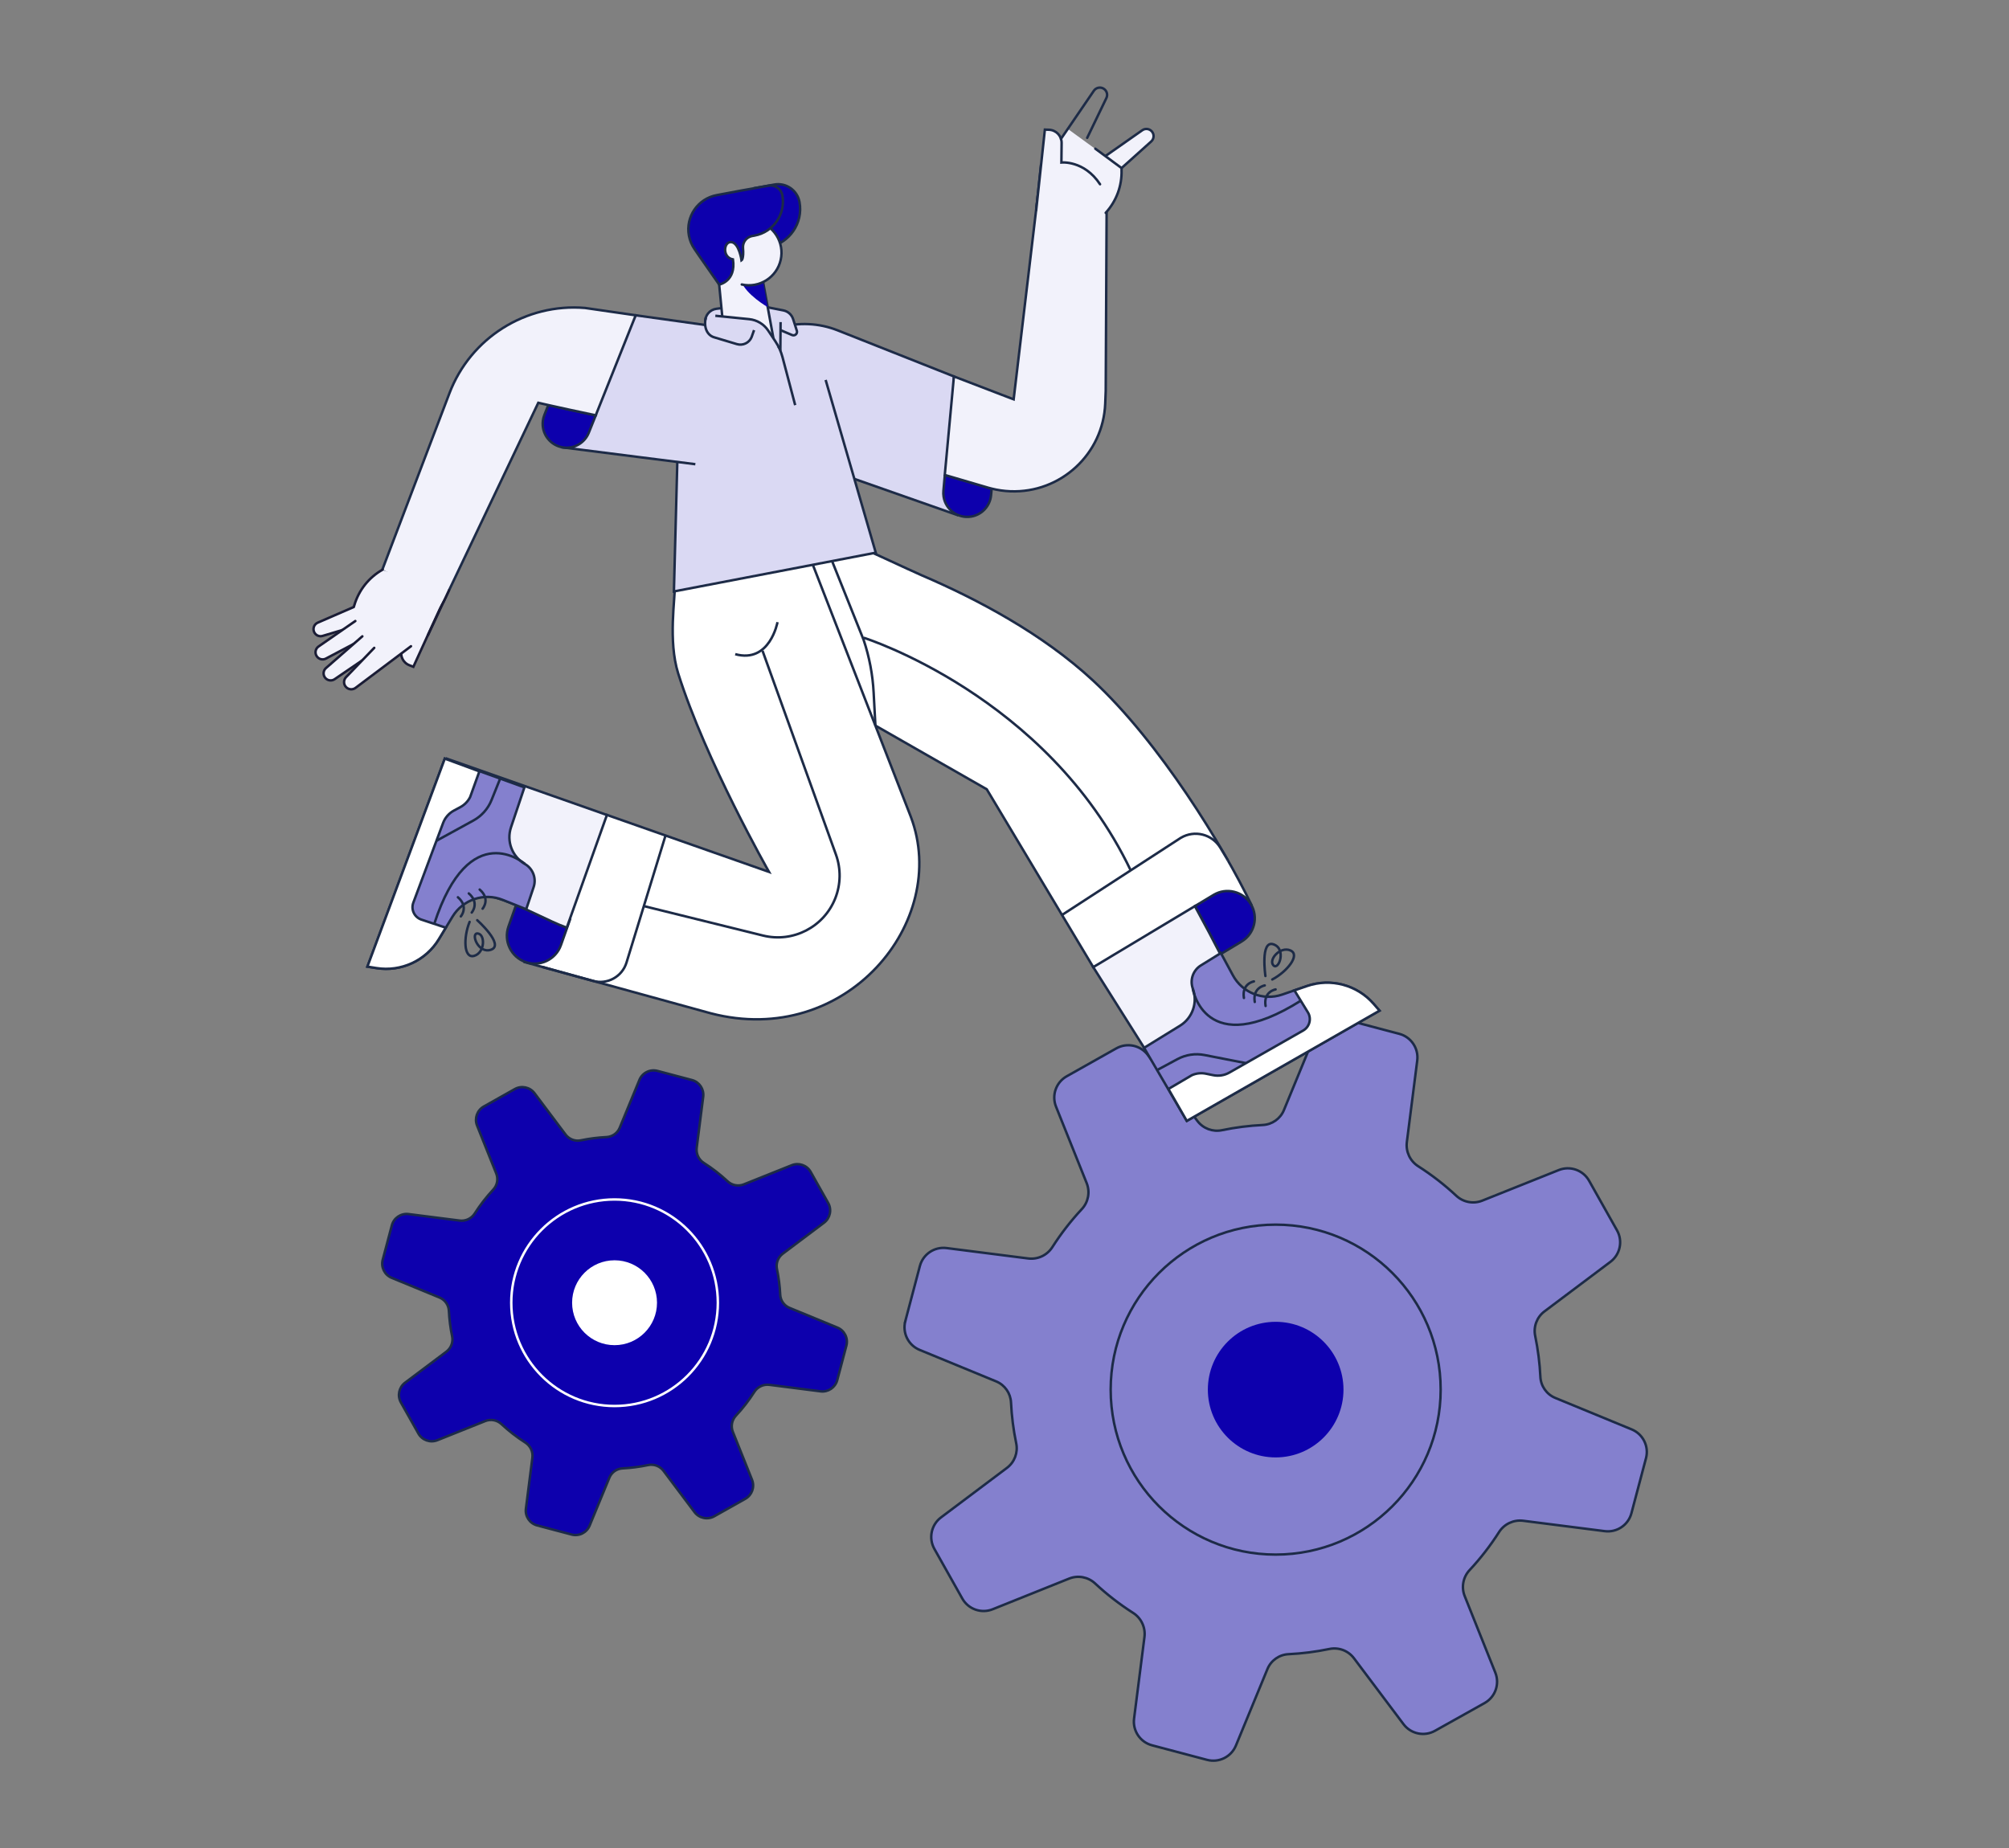 <?xml version="1.0" encoding="UTF-8"?>
<svg id="uuid-baa3a0b3-ef69-4e49-ab4e-add0edbe3b86" data-name="Ebene 1" xmlns="http://www.w3.org/2000/svg" viewBox="0 0 1140.535 1049.45">
  <rect x="0" y="0" width="1140.535" height="1049.45" fill="#808080" stroke="none"/>
  <defs>
    <style>
      .uuid-b60943f9-4a75-43d4-8ec9-b2a991078912, .uuid-f6a6052e-bee4-4ae9-8f93-4fa5db3eef8b {
        fill: #dad9f3;
      }

      .uuid-b60943f9-4a75-43d4-8ec9-b2a991078912, .uuid-addcef37-0b03-4bed-b05f-77b0b91b3cf4, .uuid-97f4f1af-ba2e-4026-a967-bdcd82b09d9e, .uuid-eb610e47-a817-4a0e-843d-d276ea32ec5b, .uuid-44df7499-7e92-4432-8a05-1bdb1242bb01, .uuid-6f094d2f-8bde-4ded-8168-8933c92a2453, .uuid-124ef87c-9679-4c63-96c2-96c3530cc599, .uuid-641d0ee4-5e17-4b61-98c6-08b050a7791a, .uuid-80f96521-be0a-4516-8faa-4333d726bff8, .uuid-338077b5-f51c-4428-a953-5e2255f8680c, .uuid-782d701f-6c34-40da-b4b2-5c40003d0613 {
        stroke-miterlimit: 10;
        stroke-width: 1.4px;
      }

      .uuid-b60943f9-4a75-43d4-8ec9-b2a991078912, .uuid-addcef37-0b03-4bed-b05f-77b0b91b3cf4, .uuid-97f4f1af-ba2e-4026-a967-bdcd82b09d9e, .uuid-eb610e47-a817-4a0e-843d-d276ea32ec5b, .uuid-44df7499-7e92-4432-8a05-1bdb1242bb01, .uuid-124ef87c-9679-4c63-96c2-96c3530cc599, .uuid-641d0ee4-5e17-4b61-98c6-08b050a7791a, .uuid-782d701f-6c34-40da-b4b2-5c40003d0613 {
        stroke: #1d2b47;
      }

      .uuid-addcef37-0b03-4bed-b05f-77b0b91b3cf4, .uuid-44df7499-7e92-4432-8a05-1bdb1242bb01, .uuid-6f094d2f-8bde-4ded-8168-8933c92a2453, .uuid-b398928e-16ea-4894-aaac-9fa4ddc34baa {
        fill: #f2f2fb;
      }

      .uuid-253a2e8e-d954-46f3-9afe-ccbc35ce3145, .uuid-782d701f-6c34-40da-b4b2-5c40003d0613 {
        fill: #0d00ad;
      }

      .uuid-97f4f1af-ba2e-4026-a967-bdcd82b09d9e, .uuid-f9d6fb4e-affc-4fd8-bd49-96ce89eb4873 {
        fill: #fff;
      }

      .uuid-eb610e47-a817-4a0e-843d-d276ea32ec5b {
        fill: #8480ce;
      }

      .uuid-44df7499-7e92-4432-8a05-1bdb1242bb01, .uuid-6f094d2f-8bde-4ded-8168-8933c92a2453, .uuid-641d0ee4-5e17-4b61-98c6-08b050a7791a, .uuid-338077b5-f51c-4428-a953-5e2255f8680c {
        stroke-linecap: round;
      }

      .uuid-6f094d2f-8bde-4ded-8168-8933c92a2453, .uuid-338077b5-f51c-4428-a953-5e2255f8680c {
        stroke: #1a1c35;
      }

      .uuid-124ef87c-9679-4c63-96c2-96c3530cc599, .uuid-641d0ee4-5e17-4b61-98c6-08b050a7791a, .uuid-80f96521-be0a-4516-8faa-4333d726bff8, .uuid-338077b5-f51c-4428-a953-5e2255f8680c {
        fill: none;
      }

      .uuid-80f96521-be0a-4516-8faa-4333d726bff8 {
        stroke: #fff;
      }
    </style>
  </defs>
  <path class="uuid-eb610e47-a817-4a0e-843d-d276ea32ec5b" d="M513.961,750.1l8.26-31.24c1.779-6.722,8.262-11.088,15.16-10.21l46.32,5.9c5.456.696,10.821-1.831,13.76-6.48,4.901-7.678,10.494-14.892,16.71-21.55,3.688-3.961,4.762-9.692,2.76-14.72l-17.42-43.46c-2.577-6.455.022-13.821,6.08-17.23l28.16-15.85c6.063-3.405,13.711-1.798,17.89,3.76l28.14,37.46c3.259,4.309,8.714,6.347,14,5.23,7.612-1.58,15.335-2.563,23.1-2.94,5.296-.247,9.971-3.532,12-8.43l17.9-43.46c2.639-6.428,9.63-9.909,16.35-8.14l31.25,8.27c6.717,1.779,11.078,8.257,10.2,15.15l-5.9,46.33c-.672,5.441,1.851,10.782,6.48,13.72,7.676,4.9,14.889,10.49,21.55,16.7,3.952,3.724,9.701,4.827,14.75,2.83l43.46-17.38c6.453-2.583,13.821.013,17.23,6.07l15.85,28.17c3.408,6.06,1.8,13.707-3.76,17.88l-37.46,28.15c-4.313,3.255-6.349,8.715-5.22,14,1.572,7.613,2.552,15.336,2.93,23.1.245,5.296,3.531,9.973,8.43,12l43.46,17.9c6.386,2.659,9.834,9.619,8.08,16.31l-8.27,31.24c-1.771,6.724-8.253,11.092-15.15,10.21l-46.33-5.9c-5.442-.679-10.788,1.845-13.72,6.48-4.897,7.678-10.487,14.891-16.7,21.55-3.691,3.959-4.77,9.69-2.77,14.72l17.4,43.5c2.578,6.458-.021,13.828-6.08,17.24l-28.17,15.76c-6.058,3.406-13.701,1.803-17.88-3.75l-28.15-37.46c-3.253-4.317-8.713-6.357-14-5.23-7.612,1.58-15.335,2.563-23.1,2.94-5.296.245-9.973,3.531-12,8.43l-17.9,43.45c-2.65,6.427-9.647,9.902-16.37,8.13l-31.24-8.27c-6.72-1.783-11.084-8.263-10.21-15.16l5.9-46.32c.684-5.443-1.841-10.791-6.48-13.72-7.677-4.903-14.89-10.496-21.55-16.71-3.959-3.684-9.685-4.758-14.71-2.76l-43.44,17.43c-6.455,2.582-13.824-.019-17.23-6.08l-15.85-28.18c-3.406-6.058-1.803-13.701,3.75-17.88l37.46-28.15c4.311-3.257,6.349-8.714,5.23-14-1.58-7.608-2.563-15.328-2.94-23.09-.243-5.294-3.525-9.97-8.42-12l-43.46-17.89c-6.43-2.647-9.903-9.649-8.12-16.37h0Z"/>
  <circle class="uuid-124ef87c-9679-4c63-96c2-96c3530cc599" cx="724.211" cy="789.02" r="93.67"/>
  <circle class="uuid-253a2e8e-d954-46f3-9afe-ccbc35ce3145" cx="724.211" cy="789.02" r="38.5"/>
  <path class="uuid-782d701f-6c34-40da-b4b2-5c40003d0613" d="M217.261,715.32l5.2-19.58c1.109-4.207,5.164-6.94,9.48-6.39l29,3.69c3.403.427,6.746-1.151,8.58-4.05,3.07-4.808,6.571-9.326,10.46-13.5,2.317-2.473,2.992-6.065,1.73-9.21l-10.88-27.21c-1.611-4.043.017-8.655,3.81-10.79l17.63-9.92c3.8-2.12,8.582-1.103,11.19,2.38l17.62,23.46c2.036,2.694,5.446,3.968,8.75,3.27,4.765-.986,9.6-1.601,14.46-1.84,3.318-.154,6.248-2.211,7.52-5.28l11.2-27.2c1.656-4.028,6.04-6.205,10.25-5.09l19.56,5.18c4.207,1.109,6.94,5.164,6.39,9.48l-3.69,29c-.428,3.406,1.15,6.753,4.05,8.59,4.808,3.055,9.323,6.546,13.49,10.43,2.477,2.316,6.069,2.994,9.22,1.74l27.18-10.87c4.04-1.615,8.652.015,10.78,3.81l9.93,17.63c2.13,3.797,1.121,8.585-2.36,11.2l-23.45,17.62c-2.694,2.036-3.968,5.446-3.27,8.75.986,4.765,1.601,9.6,1.84,14.46.149,3.32,2.208,6.252,5.28,7.52l27.2,11.2c4.028,1.656,6.205,6.04,5.09,10.25l-5.18,19.56c-1.113,4.208-5.172,6.941-9.49,6.39l-29-3.69c-3.396-.438-6.74,1.119-8.59,4-3.067,4.81-6.568,9.329-10.46,13.5-2.313,2.475-2.987,6.064-1.73,9.21l10.89,27.21c1.607,4.043-.021,8.652-3.81,10.79l-17.63,9.92c-3.795,2.132-8.582,1.128-11.2-2.35l-17.62-23.46c-2.039-2.696-5.453-3.97-8.76-3.27-4.764,1.001-9.599,1.629-14.46,1.88-3.315.155-6.242,2.213-7.51,5.28l-11.21,27.2c-1.652,4.026-6.033,6.204-10.24,5.09l-19.56-5.18c-4.207-1.109-6.94-5.164-6.39-9.48l3.69-29c.426-3.408-1.156-6.756-4.06-8.59-4.805-3.066-9.32-6.564-13.49-10.45-2.473-2.316-6.062-2.994-9.21-1.74l-27.18,10.87c-4.043,1.611-8.655-.017-10.79-3.81l-9.92-17.63c-2.132-3.795-1.128-8.582,2.35-11.2l23.45-17.62c2.698-2.034,3.976-5.444,3.28-8.75-.986-4.765-1.601-9.6-1.84-14.46-.154-3.318-2.211-6.248-5.28-7.52l-27.2-11.2c-4.018-1.655-6.193-6.027-5.09-10.23h-0Z"/>
  <circle class="uuid-80f96521-be0a-4516-8faa-4333d726bff8" cx="348.891" cy="739.69" r="58.64"/>
  <circle class="uuid-f9d6fb4e-affc-4fd8-bd49-96ce89eb4873" cx="348.891" cy="739.69" r="24.1"/>
  <g>
    <path class="uuid-97f4f1af-ba2e-4026-a967-bdcd82b09d9e" d="M481.821,307.85c5.58,2.15,35.52,16.26,41.6,18.87,31.5,13.51,68.45,33.16,96.88,59.48,38.24,35.39,74.35,94.83,90,127.27l-89.65,35.67-60.46-101-126.23-72.19,23.71-72.34"/>
    <path class="uuid-782d701f-6c34-40da-b4b2-5c40003d0613" d="M688.981,508.12c7.307-4.385,16.785-2.017,21.17,5.29,4.388,7.307,2.024,16.788-5.28,21.18l-12,7.22c-4-7.73-8.83-17-14.49-27.31l10.6-6.38Z"/>
    <path class="uuid-addcef37-0b03-4bed-b05f-77b0b91b3cf4" d="M673.791,618.63l-24.23-23.66-28.91-45.83,57.7-34.64c5.66,10.34,10.53,19.58,14.49,27.31,7.94,15.46,12.28,24.86,12.28,24.86l56.14,12.07-87.47,39.89Z"/>
    <path class="uuid-eb610e47-a817-4a0e-843d-d276ea32ec5b" d="M677.191,561.38c-1.809-4.943.109-10.477,4.59-13.24l11.32-7c2.47,4.54,4.69,8.65,6.63,12.27l.17.31c5.378,10.031,17.232,14.688,28,11l14.06-4.84c13.481-4.648,28.434-.653,37.8,10.1l3.37,3.88-109.37,62.58-24.25-41.48,20.41-12.58c7.105-4.384,10.143-13.162,7.27-21Z"/>
    <path class="uuid-97f4f1af-ba2e-4026-a967-bdcd82b09d9e" d="M734.861,562.34l7.15-2.46c13.481-4.648,28.434-.653,37.8,10.1l3.37,3.88-109.42,62.58-10.43-18.13,13.34-7.83c2.516-1.102,5.312-1.392,8-.83l4,.82c3.166.657,6.463.134,9.27-1.47l41.95-23.91c3.545-2.056,4.752-6.596,2.696-10.141-.041-.07-.083-.14-.126-.209l-7.6-12.4Z"/>
    <g>
      <path class="uuid-124ef87c-9679-4c63-96c2-96c3530cc599" d="M677.151,561.43s6.67,41.1,61.32,6.77"/>
      <g>
        <path class="uuid-641d0ee4-5e17-4b61-98c6-08b050a7791a" d="M724.171,561.79s-7.05,1.15-5.68,9.4"/>
        <path class="uuid-641d0ee4-5e17-4b61-98c6-08b050a7791a" d="M718.021,559.52s-7,1.15-5.68,9.4"/>
        <path class="uuid-641d0ee4-5e17-4b61-98c6-08b050a7791a" d="M711.871,557.24s-7,1.15-5.68,9.4"/>
        <path class="uuid-641d0ee4-5e17-4b61-98c6-08b050a7791a" d="M718.391,554.18s-3-20.55,4.55-18,3,15.09,0,11.95,3.8-11,9.65-8.47c5.85,2.53-2,12.1-10.31,16.49"/>
      </g>
      <path class="uuid-124ef87c-9679-4c63-96c2-96c3530cc599" d="M707.311,603.64l-23.48-4.59c-5.237-1.034-10.671-.214-15.37,2.32l-11.59,6.23"/>
    </g>
    <path class="uuid-97f4f1af-ba2e-4026-a967-bdcd82b09d9e" d="M697.171,488.64l-4.34-7.25c-4.63-7.765-14.679-10.307-22.444-5.677-.188.112-.373.228-.556.347l-66.93,43.46"/>
    <path class="uuid-124ef87c-9679-4c63-96c2-96c3530cc599" d="M490.341,362.11s104,32.75,151.58,132.1"/>
    <path class="uuid-b60943f9-4a75-43d4-8ec9-b2a991078912" d="M460.671,263.37l-28-74.53,9.6-2.8c10.988-3.201,22.731-2.649,33.37,1.57l65.91,26.13,1.59,78.58-82.47-28.95Z"/>
    <path class="uuid-782d701f-6c34-40da-b4b2-5c40003d0613" d="M536.391,269.68l24.6,7.22c.65.19,1.31.36,2,.53l-.35,3.73c-.564,6.169-5.235,11.172-11.35,12.16-7.403,1.203-14.379-3.823-15.582-11.226-.184-1.135-.224-2.289-.118-3.434l.8-8.98Z"/>
    <g>
      <path class="uuid-addcef37-0b03-4bed-b05f-77b0b91b3cf4" d="M541.551,213.74l26.35,10.11,7.56,2.89,13.86-116.8,38.95,4.37-.54,107.64-.28,7.18c-1.12,28.636-25.241,50.943-53.877,49.823-3.581-.14-7.137-.65-10.613-1.523-.66-.17-1.32-.34-2-.53l-24.6-7.22,5.19-55.94Z"/>
      <path class="uuid-44df7499-7e92-4432-8a05-1bdb1242bb01" d="M625.121,105.84l28.43-25.51c1.661-1.49,1.817-4.039.35-5.72-1.37-1.569-3.703-1.853-5.41-.66l-30.46,21.35,7.09,10.54Z"/>
    </g>
  </g>
  <path class="uuid-b398928e-16ea-4894-aaac-9fa4ddc34baa" d="M636.731,95.43l-30.36-22.12-15.38,20.21-2.71,25.68,39.44,1.64c6.058-6.614,9.289-15.335,9-24.3l.01-1.11Z"/>
  <path class="uuid-641d0ee4-5e17-4b61-98c6-08b050a7791a" d="M627.721,120.84c6.058-6.614,9.289-15.335,9-24.3v-1.11l-14.9-11"/>
  <path class="uuid-641d0ee4-5e17-4b61-98c6-08b050a7791a" d="M590.991,93.52l-2.71,25.68"/>
  <path class="uuid-b398928e-16ea-4894-aaac-9fa4ddc34baa" d="M602.251,119.74l.44-38.59c.047-4.013-3.101-7.337-7.11-7.51l-2.39-.09-4.91,45.61,13.97.58Z"/>
  <g>
    <path class="uuid-641d0ee4-5e17-4b61-98c6-08b050a7791a" d="M588.281,119.2l4.91-45.61,2.39.09c4.009.173,7.157,3.497,7.11,7.51l-.12,11.08s12.89-1.38,21.94,12.35"/>
    <path class="uuid-641d0ee4-5e17-4b61-98c6-08b050a7791a" d="M617.211,78.27l10.9-22.6c.968-2.002.177-4.412-1.79-5.45-1.863-.989-4.173-.41-5.35,1.34l-18.67,27.34"/>
    <path class="uuid-97f4f1af-ba2e-4026-a967-bdcd82b09d9e" d="M403.571,575.37c76.69,20,136-52.09,113.53-111.57l-57.15-147-76.87,15.62c.31,7.05-3.89,31.42,1.92,49.91,15.54,49.41,51.57,112.73,51.57,112.73l-92-32.35-46.5,83.63,105.5,29.03Z"/>
    <path class="uuid-782d701f-6c34-40da-b4b2-5c40003d0613" d="M318.461,536.61c-2.909,8.226-11.934,12.537-20.16,9.63-8.226-2.909-12.537-11.934-9.63-20.16l6.2-17.53c8.08,3.87,17.79,8.46,28.73,13.53l-5.14,14.53Z"/>
    <path class="uuid-addcef37-0b03-4bed-b05f-77b0b91b3cf4" d="M253.871,430.84l60.88,21.4,29.8,10.5-22.8,64c-10.48-3.69-25.24-12.44-39.88-16.95-16.75-5.16-15.72-2.72-15.72-2.72l-46.47,33.67,34.19-109.9Z"/>
    <path class="uuid-eb610e47-a817-4a0e-843d-d276ea32ec5b" d="M297.961,490.56c4.572,2.62,6.664,8.1,5,13.1l-4.23,12.61c-4.8-1.9-9.14-3.64-12.95-5.17l-.33-.13c-10.575-4.264-22.681-.228-28.58,9.53l-7.69,12.72c-7.377,12.203-21.421,18.71-35.5,16.45l-5.07-.81,43.91-118.12,45.19,16.32-7.61,22.68c-2.669,7.926.619,16.635,7.86,20.82Z"/>
    <path class="uuid-97f4f1af-ba2e-4026-a967-bdcd82b09d9e" d="M253.061,526.74l-3.92,6.47c-7.377,12.203-21.421,18.71-35.5,16.45l-5.07-.81,43.95-118.11,19.63,7.24-5.24,14.56c-1.226,2.453-3.183,4.465-5.6,5.76l-3.58,1.92c-2.852,1.521-5.05,4.032-6.18,7.06l-16.9,45.23c-1.438,3.843.511,8.125,4.354,9.563.081.03.163.059.246.087l13.81,4.58Z"/>
    <g>
      <path class="uuid-124ef87c-9679-4c63-96c2-96c3530cc599" d="M297.961,490.49s-31.44-27.3-51.43,34.07"/>
      <g>
        <path class="uuid-641d0ee4-5e17-4b61-98c6-08b050a7791a" d="M261.621,520.33s4.67-5.4-1.66-10.86"/>
        <path class="uuid-641d0ee4-5e17-4b61-98c6-08b050a7791a" d="M267.801,518.14s4.67-5.4-1.66-10.86"/>
        <path class="uuid-641d0ee4-5e17-4b61-98c6-08b050a7791a" d="M273.981,515.95s4.67-5.4-1.66-10.86"/>
        <path class="uuid-641d0ee4-5e17-4b61-98c6-08b050a7791a" d="M270.931,522.48s15.45,13.86,8,16.7-12-9.67-7.69-9.15,4.11,10.86-2,12.69c-6.11,1.83-6.19-10.61-2.64-19.28"/>
      </g>
    </g>
  </g>
  <path class="uuid-b398928e-16ea-4894-aaac-9fa4ddc34baa" d="M433.461,218.44c-7.35,1.41-15.29-2.77-16.7-10.13l-2.08-15.83,10-1.41c5.748-1.102,11.662-1.004,17.37.29l2.15,11.21c1.411,7.347-3.395,14.448-10.74,15.87v0Z"/>
  <path class="uuid-124ef87c-9679-4c63-96c2-96c3530cc599" d="M442.051,191.36l2.15,11.21c1.411,7.347-3.395,14.448-10.74,15.87-7.35,1.41-15.38-3.23-16.79-10.59l-1.88-17.26"/>
  <path class="uuid-f6a6052e-bee4-4ae9-8f93-4fa5db3eef8b" d="M382.591,335.81l114.6-22-28.46-98.07c-6.119-21.098-27.296-34.068-48.87-29.93-20.843,3.993-35.557,22.735-34.49,43.93l-2.78,106.07Z"/>
  <g>
    <path class="uuid-b60943f9-4a75-43d4-8ec9-b2a991078912" d="M431.011,173.54l13.68,2.7c2.6.497,4.725,2.365,5.55,4.88l2.16,6.77c.283,1.068-.353,2.163-1.42,2.446-.424.113-.874.082-1.28-.086l-16.82-7.14-1.87-9.57Z"/>
    <path class="uuid-124ef87c-9679-4c63-96c2-96c3530cc599" d="M419.861,185.81c-20.843,3.993-35.557,22.735-34.49,43.93l-2.78,106.08,114.6-22-28.46-98.08"/>
    <path class="uuid-b60943f9-4a75-43d4-8ec9-b2a991078912" d="M443.151,182.87l-.12,15-14.67-12.33-27.9-1.18-.09-1.31c-.271-3.829,2.485-7.207,6.29-7.71l22.93-3"/>
    <path class="uuid-b60943f9-4a75-43d4-8ec9-b2a991078912" d="M394.761,263.58c-26.91-3.43-31-3.88-75.05-9.51l41.2-75.05,52.32,7.31"/>
    <path class="uuid-782d701f-6c34-40da-b4b2-5c40003d0613" d="M334.281,245.67c-2.292,5.752-8.189,9.221-14.33,8.43-7.435-.942-12.698-7.734-11.756-15.169.145-1.146.436-2.269.866-3.341l2.23-5.6c5.72,1.28,15.33,3.4,26.93,5.83l-3.94,9.85Z"/>
    <path class="uuid-addcef37-0b03-4bed-b05f-77b0b91b3cf4" d="M255.131,223.33c11.994-31.513,43.399-51.282,77-48.47l1.1.16,27.66,4-22.69,56.8c-11.6-2.43-21.21-4.55-26.93-5.83-3.62-.81-5.68-1.29-5.68-1.29l-53.8,113.04-34.94-17.77,38.28-100.64Z"/>
  </g>
  <path class="uuid-b398928e-16ea-4894-aaac-9fa4ddc34baa" d="M240.611,332.63l-12.43,35.92c-1.274,3.716.616,7.774,4.28,9.19l2.19.84,18.81-41.06-12.85-4.89Z"/>
  <path class="uuid-338077b5-f51c-4428-a953-5e2255f8680c" d="M253.461,337.52l-18.79,41.09-2.21-.87c-3.696-1.4-5.609-5.484-4.32-9.22l3.57-10.32s-12.45-2.71-16.66-18.36"/>
  <path class="uuid-6f094d2f-8bde-4ded-8168-8933c92a2453" d="M214.901,338.54l-34.5,15c-2.018.87-2.956,3.206-2.1,5.23.786,1.899,2.883,2.893,4.85,2.3l35.09-10.47-3.34-12.06Z"/>
  <path class="uuid-b398928e-16ea-4894-aaac-9fa4ddc34baa" d="M211.771,345.65l-8.74,6.09-4.2,2.92-18,12.47c-1.796,1.26-2.243,3.732-1,5.54,1.145,1.708,3.397,2.27,5.21,1.3l32.42-17.16-5.69-11.16Z"/>
  <path class="uuid-338077b5-f51c-4428-a953-5e2255f8680c" d="M201.731,352.62l-2.9,2-18,12.47c-1.796,1.26-2.243,3.732-1,5.54,1.145,1.708,3.397,2.27,5.21,1.3l32.42-17.12-5.64-11.16"/>
  <path class="uuid-b398928e-16ea-4894-aaac-9fa4ddc34baa" d="M213.401,354.57l-28.32,24.76c-1.66,1.44-1.847,3.949-.42,5.62,1.325,1.571,3.625,1.882,5.32.72l30.26-20.63-6.84-10.47Z"/>
  <path class="uuid-338077b5-f51c-4428-a953-5e2255f8680c" d="M205.711,361.3l-20.63,18c-1.66,1.44-1.847,3.949-.42,5.62,1.325,1.571,3.625,1.882,5.32.72l30.26-20.63-6.84-10.47"/>
  <path class="uuid-b398928e-16ea-4894-aaac-9fa4ddc34baa" d="M218.211,362.12l-21.75,22.36c-1.515,1.579-1.515,4.071,0,5.65,1.437,1.499,3.77,1.679,5.42.42l22.78-17.48-6.45-10.95Z"/>
  <path class="uuid-b398928e-16ea-4894-aaac-9fa4ddc34baa" d="M200.811,344.66l21.48,30.08,16.3-11.83,16.31-27.77-37.76-11.4c-7.729,4.283-13.472,11.423-16,19.89l-.33,1.03Z"/>
  <g>
    <g>
      <path class="uuid-338077b5-f51c-4428-a953-5e2255f8680c" d="M217.171,323.47c-7.744,4.384-13.481,11.605-16,20.14l-.32,1.05"/>
      <path class="uuid-338077b5-f51c-4428-a953-5e2255f8680c" d="M242.951,360.67l11.95-25.51"/>
      <path class="uuid-338077b5-f51c-4428-a953-5e2255f8680c" d="M212.461,367.85l-16,16.63c-1.515,1.579-1.515,4.071,0,5.65,1.437,1.499,3.77,1.679,5.42.42l31.44-23.62"/>
    </g>
    <path class="uuid-782d701f-6c34-40da-b4b2-5c40003d0613" d="M428.461,106.81l11-2c6.704-1.259,13.158,3.155,14.417,9.859.004.024.009.047.013.071,2.181,11.941-5.722,23.393-17.66,25.59l-8.77,1.56,1-35.08Z"/>
  </g>
  <path class="uuid-b398928e-16ea-4894-aaac-9fa4ddc34baa" d="M406.961,146.6l4,42.54,28.45,4.76-9.37-51.05"/>
  <path class="uuid-641d0ee4-5e17-4b61-98c6-08b050a7791a" d="M439.411,193.91l-9.36-51.06"/>
  <path class="uuid-253a2e8e-d954-46f3-9afe-ccbc35ce3145" d="M433.221,160.14s-6.78,1.91-12.43-.38c2.81,7.57,15,14.6,15,14.6l-2.57-14.22Z"/>
  <circle class="uuid-b398928e-16ea-4894-aaac-9fa4ddc34baa" cx="425.171" cy="143.5" r="18.47"/>
  <g>
    <path class="uuid-641d0ee4-5e17-4b61-98c6-08b050a7791a" d="M421.111,161.53c9.955,2.25,19.849-3.995,22.1-13.951,2.25-9.955-3.995-19.849-13.951-22.1-2.438-.551-4.962-.602-7.419-.15"/>
    <path class="uuid-782d701f-6c34-40da-b4b2-5c40003d0613" d="M444.151,110.9c-.665-3.65-4.143-6.084-7.8-5.46-10.35,1.76-21.12,3.76-29.42,5.35-10.707,1.963-17.795,12.235-15.832,22.942.496,2.705,1.553,5.276,3.102,7.548l2.67,3.92,11.41,16.38s9.66-1.77,7.84-14.28c-6.4-1.2-5.24-10.45-.85-9.83,4.39.62,5.71,10.37,5.71,10.37,0,0,1.35-.86.83-7.06-.248-3.155,1.854-6.015,4.94-6.72l1.63-.3c10.664-1.953,17.726-12.181,15.773-22.845l-.003-.015 0.0 0Z"/>
    <path class="uuid-641d0ee4-5e17-4b61-98c6-08b050a7791a" d="M408.281,161.58l2.68,27.56"/>
  </g>
  <path class="uuid-f6a6052e-bee4-4ae9-8f93-4fa5db3eef8b" d="M442.911,197.93l-6.78-10.19c-2.44-3.681-6.405-6.071-10.8-6.51l-19.23-1.93c-2.402-.24-4.643,1.238-5.37,3.54-1.137,3.631.885,7.497,4.516,8.634.028.009.056.017.084.026l13,3.9c3.359,1.01,6.941-.664,8.32-3.89"/>
  <g>
    <path class="uuid-124ef87c-9679-4c63-96c2-96c3530cc599" d="M400.691,180.39c-1.38,5.75,1,10,4.64,11.1l13,3.9c3.359,1.01,6.941-.664,8.32-3.89l1.44-4.06"/>
    <path class="uuid-124ef87c-9679-4c63-96c2-96c3530cc599" d="M406.101,179.29l19.23,1.93c4.395.439,8.36,2.829,10.8,6.51l4.07,6.11c1.809,2.704,3.16,5.687,4,8.83l7.23,27.37"/>
    <path class="uuid-124ef87c-9679-4c63-96c2-96c3530cc599" d="M247.761,477.39l21-11.51c4.671-2.562,8.308-6.665,10.29-11.61l4.91-12.21"/>
    <path class="uuid-124ef87c-9679-4c63-96c2-96c3530cc599" d="M377.821,474.41l-22.15,72.13c-2.468,8.045-10.888,12.667-19,10.43l-29-8"/>
    <path class="uuid-124ef87c-9679-4c63-96c2-96c3530cc599" d="M432.901,369.53l41.68,115.72c2.889,8.017,2.761,16.811-.36,24.74-6.442,16.366-24.006,25.435-41.08,21.21l-67.63-16.73"/>
    <path class="uuid-124ef87c-9679-4c63-96c2-96c3530cc599" d="M441.401,353.26s-4.31,23.58-24,18.18"/>
    <path class="uuid-124ef87c-9679-4c63-96c2-96c3530cc599" d="M472.461,318.79l17.83,44.54c3.25,9.695,5.164,19.788,5.69,30l1,18.59"/>
  </g>
</svg>
